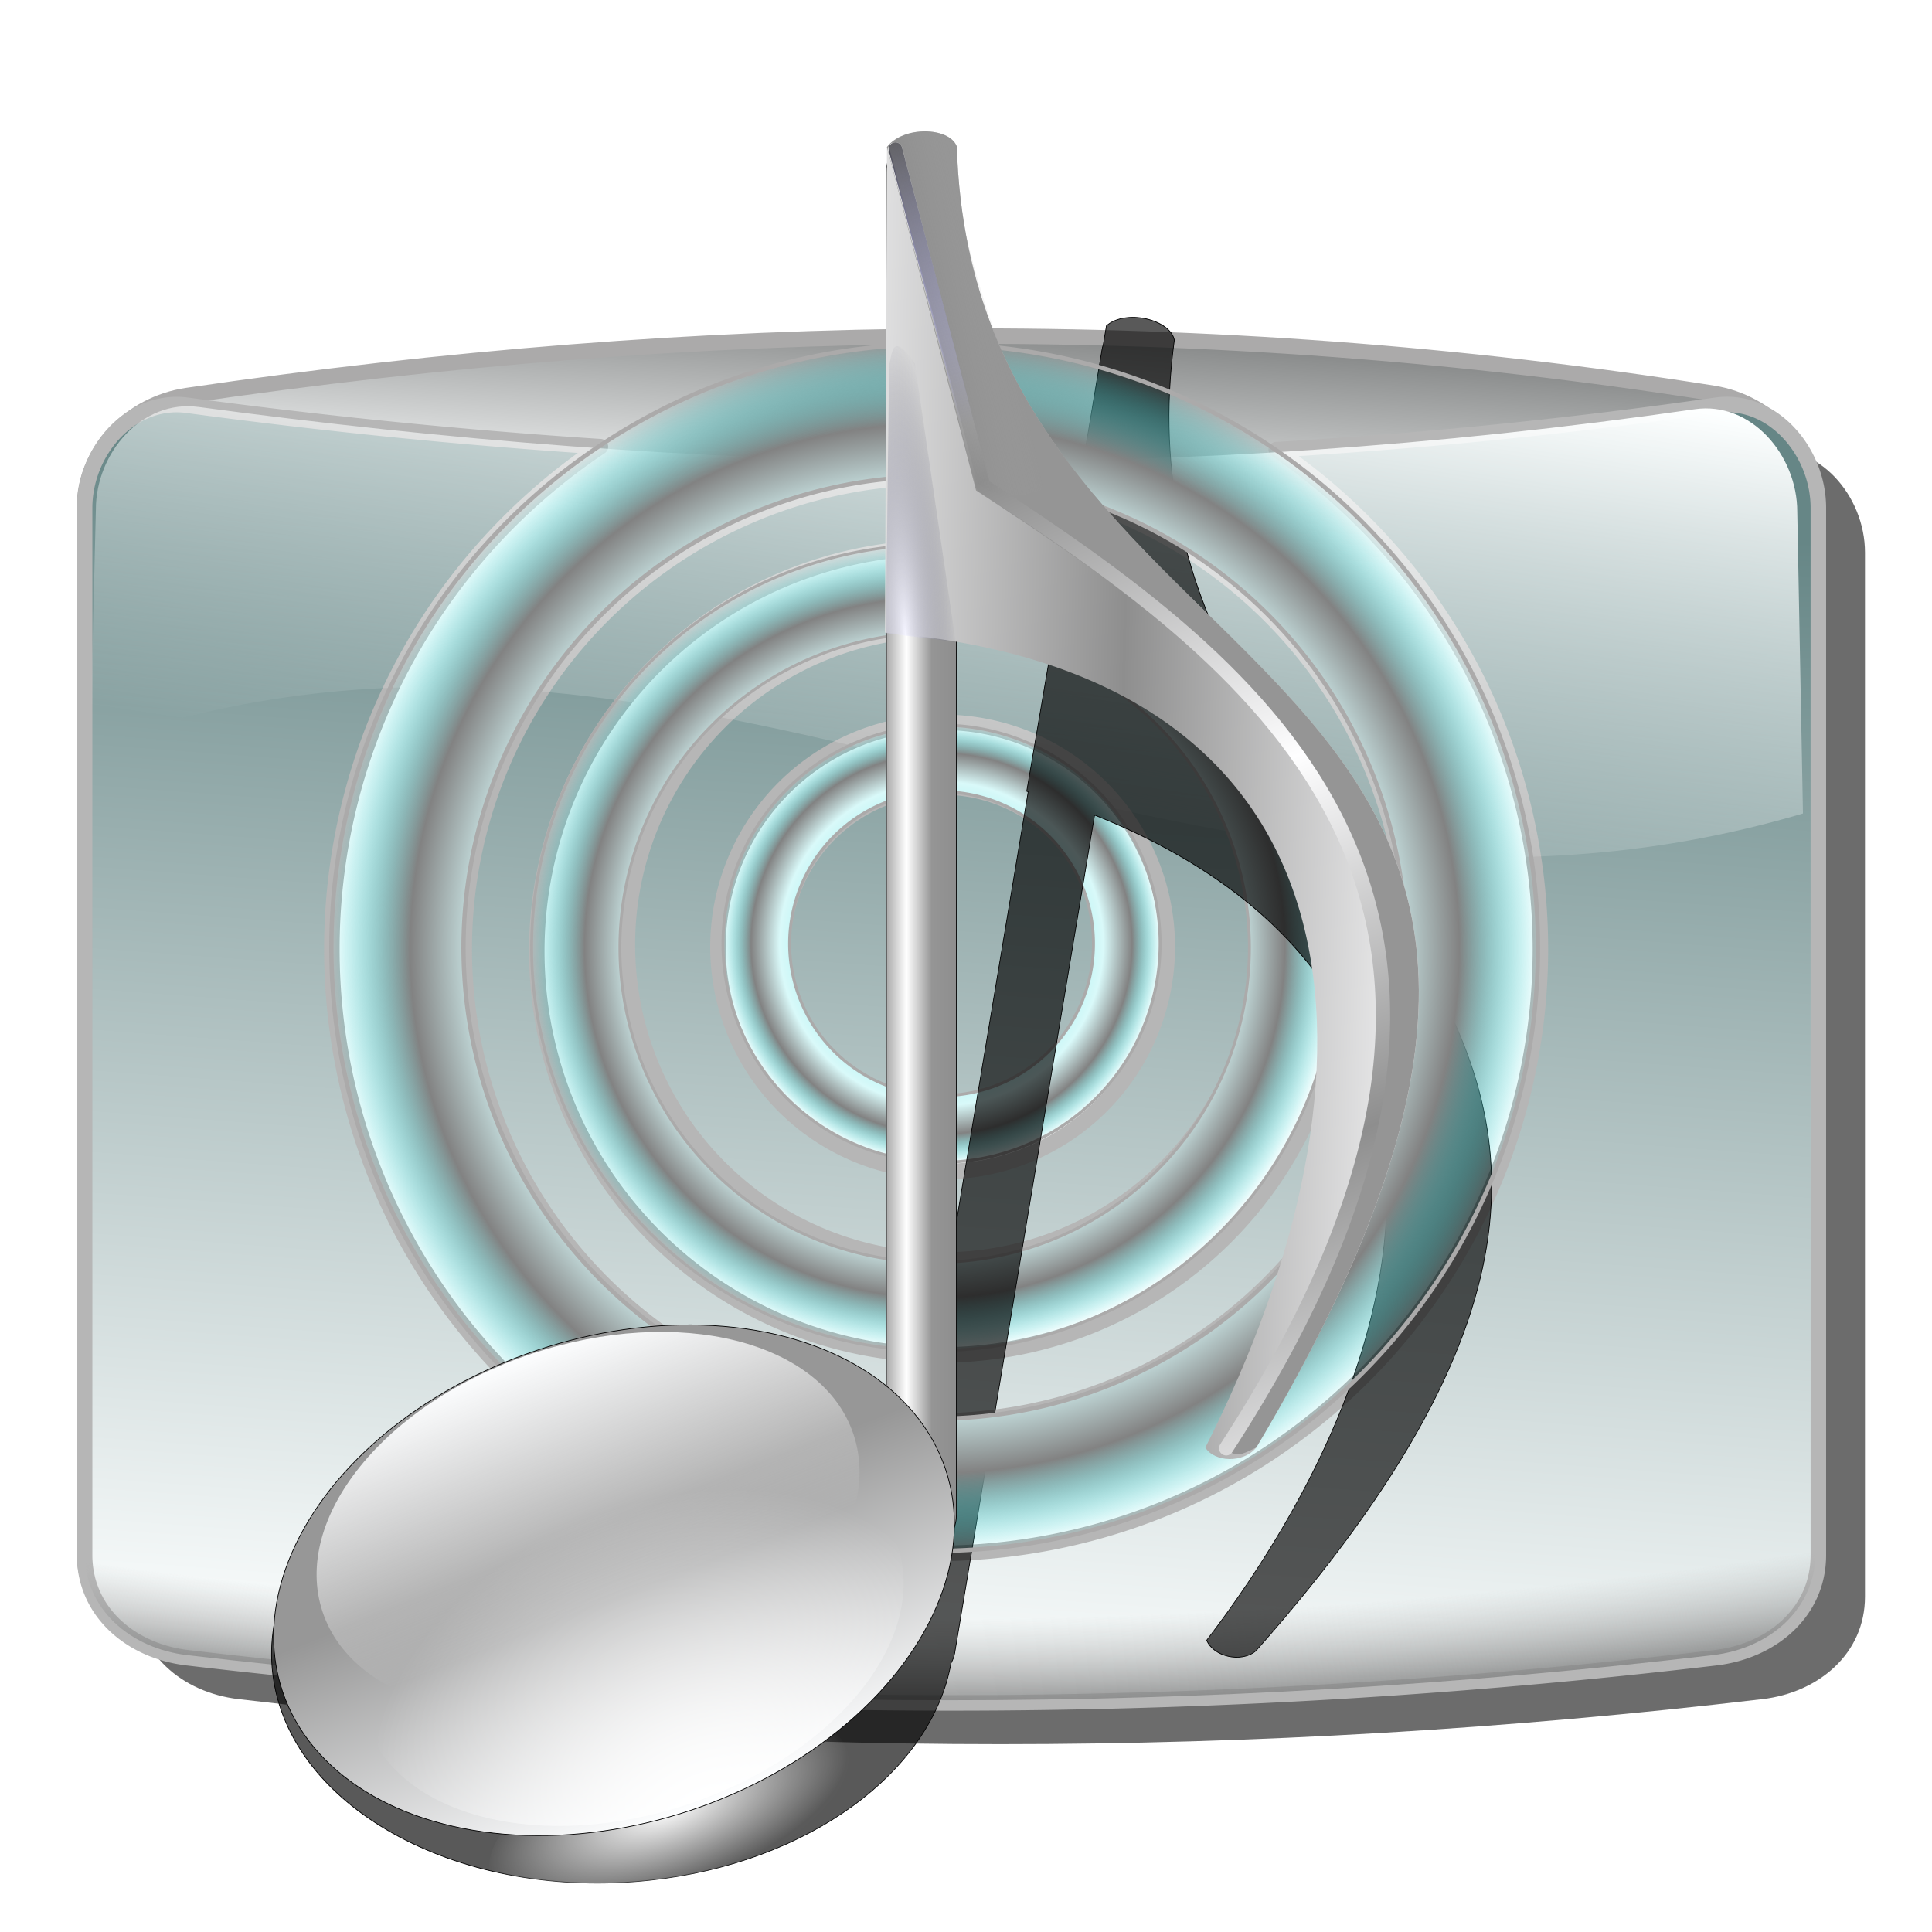 <?xml version="1.0" encoding="UTF-8" standalone="no"?>
<svg
   xmlns:dc="http://purl.org/dc/elements/1.1/"
   xmlns:cc="http://creativecommons.org/ns#"
   xmlns:rdf="http://www.w3.org/1999/02/22-rdf-syntax-ns#"
   xmlns:svg="http://www.w3.org/2000/svg"
   xmlns="http://www.w3.org/2000/svg"
   xmlns:xlink="http://www.w3.org/1999/xlink"
   xmlns:sodipodi="http://sodipodi.sourceforge.net/DTD/sodipodi-0.dtd"
   xmlns:inkscape="http://www.inkscape.org/namespaces/inkscape"
   width="255"
   height="255"
   viewBox="0 0 67.469 67.469"
   version="1.1"
   id="svg8"
   inkscape:version="1.0 (4035a4f, 2020-05-01)"
   sodipodi:docname="tuner.svg">
  <defs
     id="defs2">
    <linearGradient
       inkscape:collect="always"
       id="linearGradient1014">
      <stop
         style="stop-color:#ffffff;stop-opacity:1"
         offset="0"
         id="stop1010" />
      <stop
         style="stop-color:#ffffff;stop-opacity:0.005"
         offset="1"
         id="stop1012" />
    </linearGradient>
    <linearGradient
       id="linearGradient1006"
       inkscape:collect="always">
      <stop
         id="stop998"
         offset="0"
         style="stop-color:#0bd8d8;stop-opacity:1;" />
      <stop
         style="stop-color:#d9f9f9;stop-opacity:1"
         offset="0.736"
         id="stop1000" />
      <stop
         style="stop-color:#828282;stop-opacity:1"
         offset="0.866"
         id="stop1002" />
      <stop
         id="stop1004"
         offset="1"
         style="stop-color:#0bd8d8;stop-opacity:0;" />
    </linearGradient>
    <linearGradient
       id="linearGradient949">
      <stop
         stop-opacity="1"
         stop-color="#888a8a"
         id="stop945"
         style="stop-color:#668686;stop-opacity:1" />
      <stop
         stop-opacity="1"
         stop-color="#fdffff"
         id="stop947"
         offset="1" />
    </linearGradient>
    <linearGradient
       id="linearGradient950">
      <stop
         id="stop946"
         stop-color="#ffffff"
         stop-opacity="1" />
      <stop
         offset="1"
         id="stop948"
         stop-color="#ffffff"
         stop-opacity="0" />
    </linearGradient>
    <linearGradient
       id="linearGradient3470">
      <stop
         id="stop3472"
         stop-color="#f4f4ff"
         stop-opacity="1" />
      <stop
         id="stop3474"
         offset="1"
         stop-color="#515165"
         stop-opacity="0.012" />
    </linearGradient>
    <linearGradient
       id="linearGradient3460">
      <stop
         id="stop3462"
         stop-color="#838383"
         stop-opacity="0.455" />
      <stop
         id="stop3464"
         offset="1"
         stop-color="#a5a5a5"
         stop-opacity="0" />
    </linearGradient>
    <linearGradient
       id="linearGradient3450">
      <stop
         id="stop3452"
         stop-color="#47474d"
         stop-opacity="1" />
      <stop
         id="stop3454"
         offset="1"
         stop-color="#7775ea"
         stop-opacity="0" />
    </linearGradient>
    <linearGradient
       id="linearGradient3426">
      <stop
         id="stop3428"
         stop-color="#8e8e8e"
         stop-opacity="1" />
      <stop
         id="stop3430"
         offset="1"
         stop-color="#fefeff"
         stop-opacity="1" />
    </linearGradient>
    <linearGradient
       id="linearGradient3394">
      <stop
         id="stop3396"
         stop-color="#979797"
         stop-opacity="1" />
      <stop
         id="stop3398"
         offset="1"
         stop-color="#fdfeff"
         stop-opacity="1" />
    </linearGradient>
    <linearGradient
       id="linearGradient3373">
      <stop
         id="stop3375"
         stop-color="#8e8e8e"
         stop-opacity="1" />
      <stop
         offset="0.5"
         id="stop3381"
         stop-color="#959595"
         stop-opacity="1" />
      <stop
         id="stop3377"
         offset="1"
         stop-color="#ffffff"
         stop-opacity="1" />
    </linearGradient>
    <linearGradient
       id="linearGradient2827">
      <stop
         id="stop2829"
         stop-color="#ffffff"
         stop-opacity="0" />
      <stop
         offset="1"
         id="stop2831"
         stop-color="#fdfeff"
         stop-opacity="1" />
    </linearGradient>
    <linearGradient
       gradientTransform="translate(-22.75,-6.117)"
       spreadMethod="reflect"
       gradientUnits="userSpaceOnUse"
       y2="94.59"
       x2="-122.54"
       y1="94.59"
       x1="-115.52"
       id="linearGradient3379"
       xlink:href="#linearGradient3373"
       inkscape:collect="always" />
    <linearGradient
       gradientUnits="userSpaceOnUse"
       y2="237.74"
       x2="-165.42"
       y1="196.39"
       x1="-167.61"
       id="linearGradient3392"
       xlink:href="#linearGradient3394"
       inkscape:collect="always" />
    <linearGradient
       gradientTransform="translate(-86.784,-5.108)"
       spreadMethod="reflect"
       gradientUnits="userSpaceOnUse"
       y2="95.4"
       x2="19.452"
       y1="94.29"
       x1="-28.539"
       id="linearGradient3432"
       xlink:href="#linearGradient3426"
       inkscape:collect="always" />
    <linearGradient
       spreadMethod="reflect"
       gradientUnits="userSpaceOnUse"
       y2="-5.971"
       x2="-144"
       y1="42.21"
       x1="-124.75"
       id="linearGradient3446"
       xlink:href="#linearGradient3426"
       inkscape:collect="always" />
    <linearGradient
       gradientUnits="userSpaceOnUse"
       y2="38.28"
       x2="-136.44"
       y1="-1.717"
       x1="-147.15"
       id="linearGradient3456"
       xlink:href="#linearGradient3450"
       inkscape:collect="always" />
    <linearGradient
       gradientUnits="userSpaceOnUse"
       y2="18.15"
       x2="-132.44"
       y1="20.561"
       x1="-143.58"
       id="linearGradient3466"
       xlink:href="#linearGradient3460"
       inkscape:collect="always" />
    <linearGradient
       id="linearGradient3196">
      <stop
         id="stop3198"
         stop-color="#888a8a"
         stop-opacity="1" />
      <stop
         offset="1"
         id="stop3200"
         stop-color="#fdffff"
         stop-opacity="1" />
    </linearGradient>
    <linearGradient
       id="linearGradient3206">
      <stop
         id="stop3208"
         stop-color="#fcffff"
         stop-opacity="0" />
      <stop
         id="stop3210"
         offset="1"
         stop-color="#fdffff"
         stop-opacity="1" />
    </linearGradient>
    <linearGradient
       id="linearGradient3216">
      <stop
         id="stop3218"
         stop-color="#acadad"
         stop-opacity="0" />
      <stop
         id="stop3224"
         offset="0.94"
         stop-color="#acadad"
         stop-opacity="0" />
      <stop
         offset="1"
         id="stop3220"
         stop-color="#808181"
         stop-opacity="1" />
    </linearGradient>
    <linearGradient
       y2="54.834"
       x2="132.89"
       y1="123.07"
       x1="122.59"
       gradientTransform="matrix(0.27,0,0,0.27,-0.947,225.368)"
       gradientUnits="userSpaceOnUse"
       id="linearGradient4470"
       xlink:href="#linearGradient3206"
       inkscape:collect="always" />
    <linearGradient
       y2="234.62"
       x2="109.93"
       y1="76.621"
       x1="121.656"
       gradientTransform="matrix(1.022,0,0,1.022,-3.581,-15.734)"
       gradientUnits="userSpaceOnUse"
       id="linearGradient4473"
       xlink:href="#linearGradient949"
       inkscape:collect="always" />
    <linearGradient
       y2="83.175"
       x2="109.417"
       y1="56.31"
       x1="111.4"
       gradientTransform="matrix(0.27,0,0,0.27,-0.947,225.368)"
       gradientUnits="userSpaceOnUse"
       id="linearGradient4504"
       xlink:href="#linearGradient3196"
       inkscape:collect="always" />
    <radialGradient
       r="111.82"
       fy="-2131.31"
       fx="120.64"
       cy="-2131.31"
       cx="120.64"
       gradientTransform="matrix(-4.2292772e-4,0.514,-1.019,-8.390591e-4,-2139.974,168.251)"
       gradientUnits="userSpaceOnUse"
       id="radialGradient4518"
       xlink:href="#linearGradient3216"
       inkscape:collect="always" />
    <radialGradient
       r="39.1"
       fy="242.39"
       fx="-164.35"
       cy="223.79"
       cx="-165.19"
       gradientTransform="matrix(1.08,-0.075,0.053,0.767,1.426,32.56)"
       gradientUnits="userSpaceOnUse"
       id="radialGradient2670"
       xlink:href="#linearGradient950"
       inkscape:collect="always" />
    <linearGradient
       y2="229.05"
       x2="-163.06"
       y1="192.7"
       x1="-164.96"
       gradientUnits="userSpaceOnUse"
       id="linearGradient2672"
       xlink:href="#linearGradient2827"
       inkscape:collect="always" />
    <radialGradient
       r="4.879"
       fy="52.592"
       fx="-145.44"
       cy="52.592"
       cx="-145.44"
       spreadMethod="reflect"
       gradientTransform="matrix(1.437,-0.077,0.459,8.542,39.407,-392.903)"
       gradientUnits="userSpaceOnUse"
       id="radialGradient2682"
       xlink:href="#linearGradient3470"
       inkscape:collect="always" />
    <filter
       id="filter3467"
       inkscape:collect="always"
       x="-0.028"
       width="1.056"
       y="-0.021"
       height="1.042">
      <feGaussianBlur
         id="feGaussianBlur3469"
         inkscape:collect="always"
         stdDeviation="1.799" />
    </filter>
    <filter
       inkscape:collect="always"
       id="filter1702"
       x="-0.021"
       width="1.042"
       y="-0.028"
       height="1.056"
       color-interpolation-filters="sRGB">
      <feGaussianBlur
         inkscape:collect="always"
         stdDeviation="1.833"
         id="feGaussianBlur1704" />
    </filter>
    <radialGradient
       inkscape:collect="always"
       xlink:href="#linearGradient1006"
       id="radialGradient979"
       cx="32.64"
       cy="262.624"
       fx="32.64"
       fy="262.624"
       r="14.125"
       gradientTransform="translate(0,2.7889559e-5)"
       gradientUnits="userSpaceOnUse" />
    <radialGradient
       inkscape:collect="always"
       xlink:href="#linearGradient1006"
       id="radialGradient996"
       cx="124.077"
       cy="124.362"
       fx="124.077"
       fy="124.362"
       r="28.997"
       gradientTransform="translate(0,-8.5770234e-6)"
       gradientUnits="userSpaceOnUse" />
    <radialGradient
       inkscape:collect="always"
       xlink:href="#linearGradient1014"
       id="radialGradient1016"
       cx="23.508"
       cy="290.962"
       fx="23.508"
       fy="290.962"
       r="6.603"
       gradientTransform="matrix(1,0,0,0.411,-101.94,163.406)"
       gradientUnits="userSpaceOnUse" />
    <radialGradient
       inkscape:collect="always"
       xlink:href="#linearGradient1006"
       id="radialGradient924"
       gradientUnits="userSpaceOnUse"
       gradientTransform="matrix(1.497,0,0,1.497,-16.219,-130.496)"
       cx="32.64"
       cy="262.624"
       fx="32.64"
       fy="262.624"
       r="14.125" />
  </defs>
  <sodipodi:namedview
     id="base"
     pagecolor="#ff0000"
     bordercolor="#666666"
     borderopacity="1.0"
     inkscape:pageopacity="0"
     inkscape:pageshadow="2"
     inkscape:zoom="3.4509804"
     inkscape:cx="127.5"
     inkscape:cy="127.5"
     inkscape:document-units="mm"
     inkscape:current-layer="layer1"
     showgrid="false"
     units="px"
     inkscape:snap-to-guides="false"
     inkscape:snap-grids="false"
     inkscape:snap-others="false"
     inkscape:object-nodes="false"
     inkscape:snap-nodes="false"
     inkscape:snap-global="false"
     inkscape:window-width="1920"
     inkscape:window-height="1056"
     inkscape:window-x="0"
     inkscape:window-y="0"
     inkscape:window-maximized="1"
     inkscape:document-rotation="0" />
  <g
     inkscape:label="Layer 1"
     inkscape:groupmode="layer"
     id="layer1"
     transform="translate(0,-229.531)">
    <path
       style="fill:#000000;fill-opacity:0.578;stroke:none;stroke-width:1.875;stroke-linecap:round;stroke-linejoin:round;stroke-miterlimit:4;stroke-opacity:1;filter:url(#filter1702)"
       inkscape:connector-curvature="0"
       sodipodi:nodetypes="csccssccs"
       id="path3413"
       d="m 348.708,117.132 c 60.628,8.156 121.976,9.063 184.82,0 6.799,-0.98 12.413,5.536 12.413,12.413 v 126.615 c 0,6.877 -5.589,11.607 -12.413,12.413 -61.659,7.285 -123.161,7.285 -184.82,0 -6.824,-0.806 -12.413,-5.536 -12.413,-12.413 V 129.546 c 0,-6.877 5.605,-13.329 12.413,-12.413 z"
       stroke-miterlimit="4"
       transform="matrix(0.288,0,0,0.288,-92.102,211.518)" />
    <path
       style="fill:url(#linearGradient4504);fill-opacity:1;stroke:#abaaaa;stroke-width:0.541;stroke-linecap:round;stroke-linejoin:round;stroke-miterlimit:4;stroke-opacity:1"
       inkscape:connector-curvature="0"
       sodipodi:nodetypes="csccssccs"
       id="path3194"
       d="m 6.529,243.345 c 17.889,-2.63 35.613,-2.874 53.292,-0.08 1.956,0.309 3.579,1.994 3.579,3.977 v 36.509 c 0,1.983 -1.612,3.347 -3.579,3.579 -17.779,2.101 -35.513,2.101 -53.292,0 -1.968,-0.233 -3.579,-1.596 -3.579,-3.579 v -36.509 c 0,-1.983 1.619,-3.609 3.579,-3.897 z"
       stroke-miterlimit="4" />
    <path
       id="rect2421"
       style="fill:url(#linearGradient4473);fill-opacity:1;stroke:#b6b6b6;stroke-width:2.043;stroke-linecap:round;stroke-linejoin:round;stroke-miterlimit:4;stroke-opacity:1"
       d="M 227.471 53.303 C 227.019 53.308 226.561 53.343 226.098 53.41 C 206.668 56.212 187.37 58.137 168.184 59.258 A 79.629 79.629 0 0 1 202.994 125.076 A 79.629 79.629 0 0 1 123.363 204.703 A 79.629 79.629 0 0 1 43.734 125.076 A 79.629 79.629 0 0 1 79.123 58.867 C 60.905 57.679 42.761 55.843 24.678 53.41 C 17.257 52.412 11.15 59.443 11.15 66.938 L 11.15 204.926 C 11.15 212.42 17.241 217.576 24.678 218.455 C 91.875 226.395 158.9 226.395 226.098 218.455 C 233.535 217.576 239.625 212.42 239.625 204.926 L 239.625 66.938 C 239.625 59.911 234.248 53.23 227.471 53.303 z M 123.16 62.891 A 62.186 62.186 0 0 0 61.178 125.076 A 62.186 62.186 0 0 0 123.363 187.262 A 62.186 62.186 0 0 0 185.549 125.076 A 62.186 62.186 0 0 0 123.363 62.891 A 62.186 62.186 0 0 0 123.16 62.891 z M 123.783 72.164 A 53.196 53.196 0 0 1 123.936 72.164 A 53.196 53.196 0 0 1 177.131 125.361 A 53.196 53.196 0 0 1 123.936 178.557 A 53.196 53.196 0 0 1 70.738 125.361 A 53.196 53.196 0 0 1 123.783 72.164 z M 124.221 82.961 A 41.543 41.543 0 0 0 82.676 124.506 A 41.543 41.543 0 0 0 124.221 166.049 A 41.543 41.543 0 0 0 165.764 124.506 A 41.543 41.543 0 0 0 124.221 82.961 z M 124.221 95.186 A 29.606 29.606 0 0 1 153.826 124.791 A 29.606 29.606 0 0 1 124.221 154.396 A 29.606 29.606 0 0 1 94.613 124.791 A 29.606 29.606 0 0 1 124.221 95.186 z M 124.221 103.711 A 21.079 21.079 0 0 0 103.141 124.791 A 21.079 21.079 0 0 0 124.221 145.869 A 21.079 21.079 0 0 0 145.299 124.791 A 21.079 21.079 0 0 0 124.221 103.711 z "
       transform="matrix(0.265,0,0,0.265,0,229.531)" />
    <path
       style="fill:url(#linearGradient4470);fill-opacity:1;stroke:none;stroke-width:0.577;stroke-linecap:round;stroke-linejoin:round;stroke-miterlimit:4;stroke-opacity:1"
       inkscape:connector-curvature="0"
       sodipodi:nodetypes="csccccs"
       id="path3204"
       d="m 6.927,243.742 c 17.482,2.352 34.138,2.693 52.258,0.08 1.96,-0.283 3.579,1.596 3.579,3.579 l 0.199,10.539 C 41.199,264.375 24.321,247.947 3.149,255.594 l 0.199,-8.272 c 0,-1.983 1.616,-3.843 3.579,-3.579 z"
       stroke-miterlimit="4" />
    <path
       style="fill:url(#radialGradient4518);fill-opacity:1;stroke:none;stroke-width:0.577;stroke-linecap:round;stroke-linejoin:round;stroke-miterlimit:4;stroke-opacity:1"
       inkscape:connector-curvature="0"
       sodipodi:nodetypes="csscc"
       id="path3214"
       d="m 63.401,283.751 c 0,1.983 -1.612,3.347 -3.579,3.579 -17.779,2.101 -35.513,2.101 -53.292,0 -1.968,-0.233 -3.579,-1.596 -3.579,-3.579 20.124,3.183 40.329,2.062 60.451,0 z"
       stroke-miterlimit="4" />
    <path
       style="opacity:1;fill:url(#radialGradient979);fill-opacity:1.0;fill-rule:nonzero;stroke:#abaaaa;stroke-width:0.1;stroke-linecap:round;stroke-linejoin:round;stroke-miterlimit:4;stroke-dasharray:none;stroke-dashoffset:0;stroke-opacity:1"
       d="m 32.64,248.549 a 14.075,14.075 0 0 0 -14.075,14.075 14.075,14.075 0 0 0 14.075,14.075 14.075,14.075 0 0 0 14.075,-14.075 14.075,14.075 0 0 0 -14.075,-14.075 z m 0,3.084 a 10.992,10.992 0 0 1 10.992,10.992 10.992,10.992 0 0 1 -10.992,10.992 10.992,10.992 0 0 1 -10.992,-10.992 10.992,10.992 0 0 1 10.992,-10.992 z"
       id="path951"
       inkscape:connector-curvature="0" />
    <path
       style="opacity:1;fill:url(#radialGradient996);fill-opacity:1;fill-rule:nonzero;stroke:#abaaaa;stroke-width:0.387;stroke-linecap:round;stroke-linejoin:round;stroke-miterlimit:4;stroke-dasharray:none;stroke-dashoffset:0;stroke-opacity:1"
       d="M 124.078 95.559 A 28.804 28.804 0 0 0 95.273 124.363 A 28.804 28.804 0 0 0 124.078 153.166 A 28.804 28.804 0 0 0 152.881 124.363 A 28.804 28.804 0 0 0 124.078 95.559 z M 124.078 104.342 A 20.021 20.021 0 0 1 144.098 124.363 A 20.021 20.021 0 0 1 124.078 144.383 A 20.021 20.021 0 0 1 104.057 124.363 A 20.021 20.021 0 0 1 124.078 104.342 z "
       transform="matrix(0.265,0,0,0.265,0,229.531)"
       id="path985" />
    <path
       style="fill:#000000;fill-opacity:0.649;stroke:#000000;stroke-width:0.093;stroke-linecap:round;stroke-linejoin:round;stroke-miterlimit:4;stroke-dasharray:none;stroke-dashoffset:0;stroke-opacity:1;filter:url(#filter3467)"
       stroke-miterlimit="4"
       d="m 152.551,36.722 c -1.901,-0.405 -3.982,-0.194 -5.095,0.923 l -0.095,2.46 c -0.045,0.218 -0.076,0.431 -0.085,0.666 l -0.405,10.492 -2.051,47.721 c 0.069,0.02 0.135,0.051 0.204,0.072 l -3.678,95.217 c -9.985,-10.21 -27.67,-16.169 -45.666,-14.177 -24.307,2.692 -40.018,18.845 -35.062,36.066 4.956,17.221 28.7,29.02 53.007,26.328 20.73,-2.296 35.22,-14.388 35.956,-28.579 0.172,-0.412 0.3,-0.862 0.319,-1.358 l 4.266,-110.431 c 55.112,20.954 54.036,68.896 28.729,108.74 1.099,2.104 4.897,3.067 6.662,1.403 68.307,-90.242 -33.509,-99.46 -32.913,-172.741 -0.453,-1.354 -2.192,-2.395 -4.093,-2.8 z"
       id="rect2612"
       inkscape:connector-curvature="0"
       transform="matrix(0.265,0,-0.034,0.265,0.843,230.932)" />
    <ellipse
       style="opacity:1;fill:url(#radialGradient1016);fill-opacity:1;fill-rule:nonzero;stroke:none;stroke-width:0.1;stroke-linecap:round;stroke-linejoin:round;stroke-miterlimit:4;stroke-dasharray:none;stroke-dashoffset:0;stroke-opacity:1"
       id="path1008"
       cx="-78.431"
       cy="283.116"
       rx="6.603"
       ry="2.717"
       transform="rotate(-20.044)" />
    <path
       inkscape:connector-curvature="0"
       id="path922"
       d="m 32.64,241.555 a 21.069,21.069 0 0 0 -21.068,21.069 21.069,21.069 0 0 0 21.068,21.068 21.069,21.069 0 0 0 21.069,-21.068 21.069,21.069 0 0 0 -21.069,-21.069 z m 0,4.616 a 16.453,16.453 0 0 1 16.453,16.453 16.453,16.453 0 0 1 -16.453,16.453 16.453,16.453 0 0 1 -16.453,-16.453 16.453,16.453 0 0 1 16.453,-16.453 z"
       style="opacity:1;fill:url(#radialGradient924);fill-opacity:1.0;fill-rule:nonzero;stroke:#abaaaa;stroke-width:0.15;stroke-linecap:round;stroke-linejoin:round;stroke-miterlimit:4;stroke-dasharray:none;stroke-dashoffset:0;stroke-opacity:1" />
    <g
       id="g2577"
       transform="matrix(0.25,0,0,0.25,-3.326,232.458)">
      <g
         transform="translate(285.228,9.33)"
         id="g3480">
        <rect
           rx="4.891"
           stroke-miterlimit="4"
           id="rect2601"
           width="9.783"
           height="197.46"
           x="-148.11"
           y="-1.929"
           ry="4.891"
           style="opacity:1;fill:url(#linearGradient3379);fill-opacity:1;stroke:#000000;stroke-width:0.1;stroke-linecap:round;stroke-linejoin:round;stroke-miterlimit:4;stroke-dasharray:none;stroke-dashoffset:0;stroke-opacity:1" />
        <ellipse
           stroke-miterlimit="4"
           id="path3383"
           transform="rotate(-18.514,-189.077,264.979)"
           cx="-165.58"
           cy="204.01"
           rx="48.84"
           ry="33.877"
           style="opacity:1;fill:url(#linearGradient3392);fill-opacity:1;stroke:#000000;stroke-width:0.1;stroke-linecap:round;stroke-linejoin:round;stroke-miterlimit:4;stroke-dasharray:none;stroke-dashoffset:0;stroke-opacity:1" />
        <ellipse
           stroke-miterlimit="4"
           id="path3410"
           transform="rotate(-18.514,-164.467,261.003)"
           cx="-165.58"
           cy="204.01"
           rx="39.1"
           ry="24.939"
           style="opacity:1;fill:url(#radialGradient2670);fill-opacity:1;stroke:none;stroke-width:0.1;stroke-linecap:round;stroke-linejoin:round;stroke-miterlimit:4;stroke-dasharray:none;stroke-dashoffset:0;stroke-opacity:1" />
        <ellipse
           stroke-miterlimit="4"
           transform="rotate(161.486,-176.679,195.897)"
           id="path3400"
           cx="-165.58"
           cy="204.01"
           rx="39.1"
           ry="24.939"
           style="opacity:1;fill:url(#linearGradient2672);fill-opacity:1;stroke:none;stroke-width:0.1;stroke-linecap:round;stroke-linejoin:round;stroke-miterlimit:4;stroke-dasharray:none;stroke-dashoffset:0;stroke-opacity:1" />
        <path
           d="m -148.028,-0.502 c 2.26,-2.963 8.692,-2.839 9.76,-0.08 2.36,80.463 110.293,67.064 41.827,181.745 -1.796,2.231 -5.865,2.053 -7.112,0 26.448,-52.163 24.139,-107.965 -44.751,-113.83 z"
           id="path3424"
           sodipodi:nodetypes="cccccc"
           inkscape:connector-curvature="0"
           style="fill:url(#linearGradient3432);fill-opacity:1;fill-rule:evenodd;stroke:none;stroke-width:1;stroke-linecap:butt;stroke-linejoin:miter;stroke-opacity:1" />
        <path
           sodipodi:nodetypes="cccccc"
           id="path3434"
           d="m -148.028,-0.502 c 2.26,-2.963 8.692,-2.839 9.76,-0.08 2.36,80.463 110.293,67.064 41.827,181.745 -1.29,0.573 -2.58,1.533 -3.871,0.436 49.484,-76.116 3.709,-108.625 -35.27,-134.132 z"
           inkscape:connector-curvature="0"
           style="fill:#959595;fill-opacity:1;fill-rule:evenodd;stroke:none;stroke-width:1;stroke-linecap:butt;stroke-linejoin:miter;stroke-opacity:1" />
        <path
           stroke-miterlimit="4"
           d="M -100.642,181.269 C -51.158,105.153 -95.614,72.315 -134.593,46.808 L -146.875,-0.173"
           id="path3438"
           sodipodi:nodetypes="ccc"
           inkscape:connector-curvature="0"
           style="fill:none;fill-opacity:1;fill-rule:evenodd;stroke:url(#linearGradient3446);stroke-width:2;stroke-linecap:round;stroke-linejoin:round;stroke-miterlimit:4;stroke-dasharray:none;stroke-opacity:1" />
        <path
           stroke-miterlimit="4"
           d="M -146.848,-0.196 -134.674,46.109"
           id="path3448"
           sodipodi:nodetypes="cc"
           inkscape:connector-curvature="0"
           style="fill:none;fill-rule:evenodd;stroke:url(#linearGradient3456);stroke-width:1.9;stroke-linecap:round;stroke-linejoin:miter;stroke-miterlimit:4;stroke-dasharray:none;stroke-opacity:1" />
        <path
           stroke-miterlimit="4"
           d="m -147.717,-0.413 c 1.208,-2.729 8.343,-3.163 9.239,0.217 -0.305,11.743 8.643,39.054 16.739,45.217 -6.007,3.751 -10.587,4.22 -13.696,1.304 z"
           id="path3458"
           sodipodi:nodetypes="ccccc"
           inkscape:connector-curvature="0"
           style="fill:url(#linearGradient3466);fill-opacity:1;fill-rule:evenodd;stroke:none;stroke-width:0.2;stroke-linecap:butt;stroke-linejoin:round;stroke-miterlimit:4;stroke-dasharray:none;stroke-opacity:1" />
        <path
           stroke-miterlimit="4"
           d="m -148.177,67.397 9.758,1.242 -5.705,-38.883 c -3.118,-4.555 -3.181,-1.692 -3.603,0.3 z"
           id="path3468"
           sodipodi:nodetypes="ccccc"
           inkscape:connector-curvature="0"
           style="fill:url(#radialGradient2682);fill-opacity:1;fill-rule:evenodd;stroke:none;stroke-width:0.2;stroke-linecap:butt;stroke-linejoin:miter;stroke-miterlimit:4;stroke-dasharray:none;stroke-opacity:1" />
      </g>
    </g>
  </g>
</svg>

